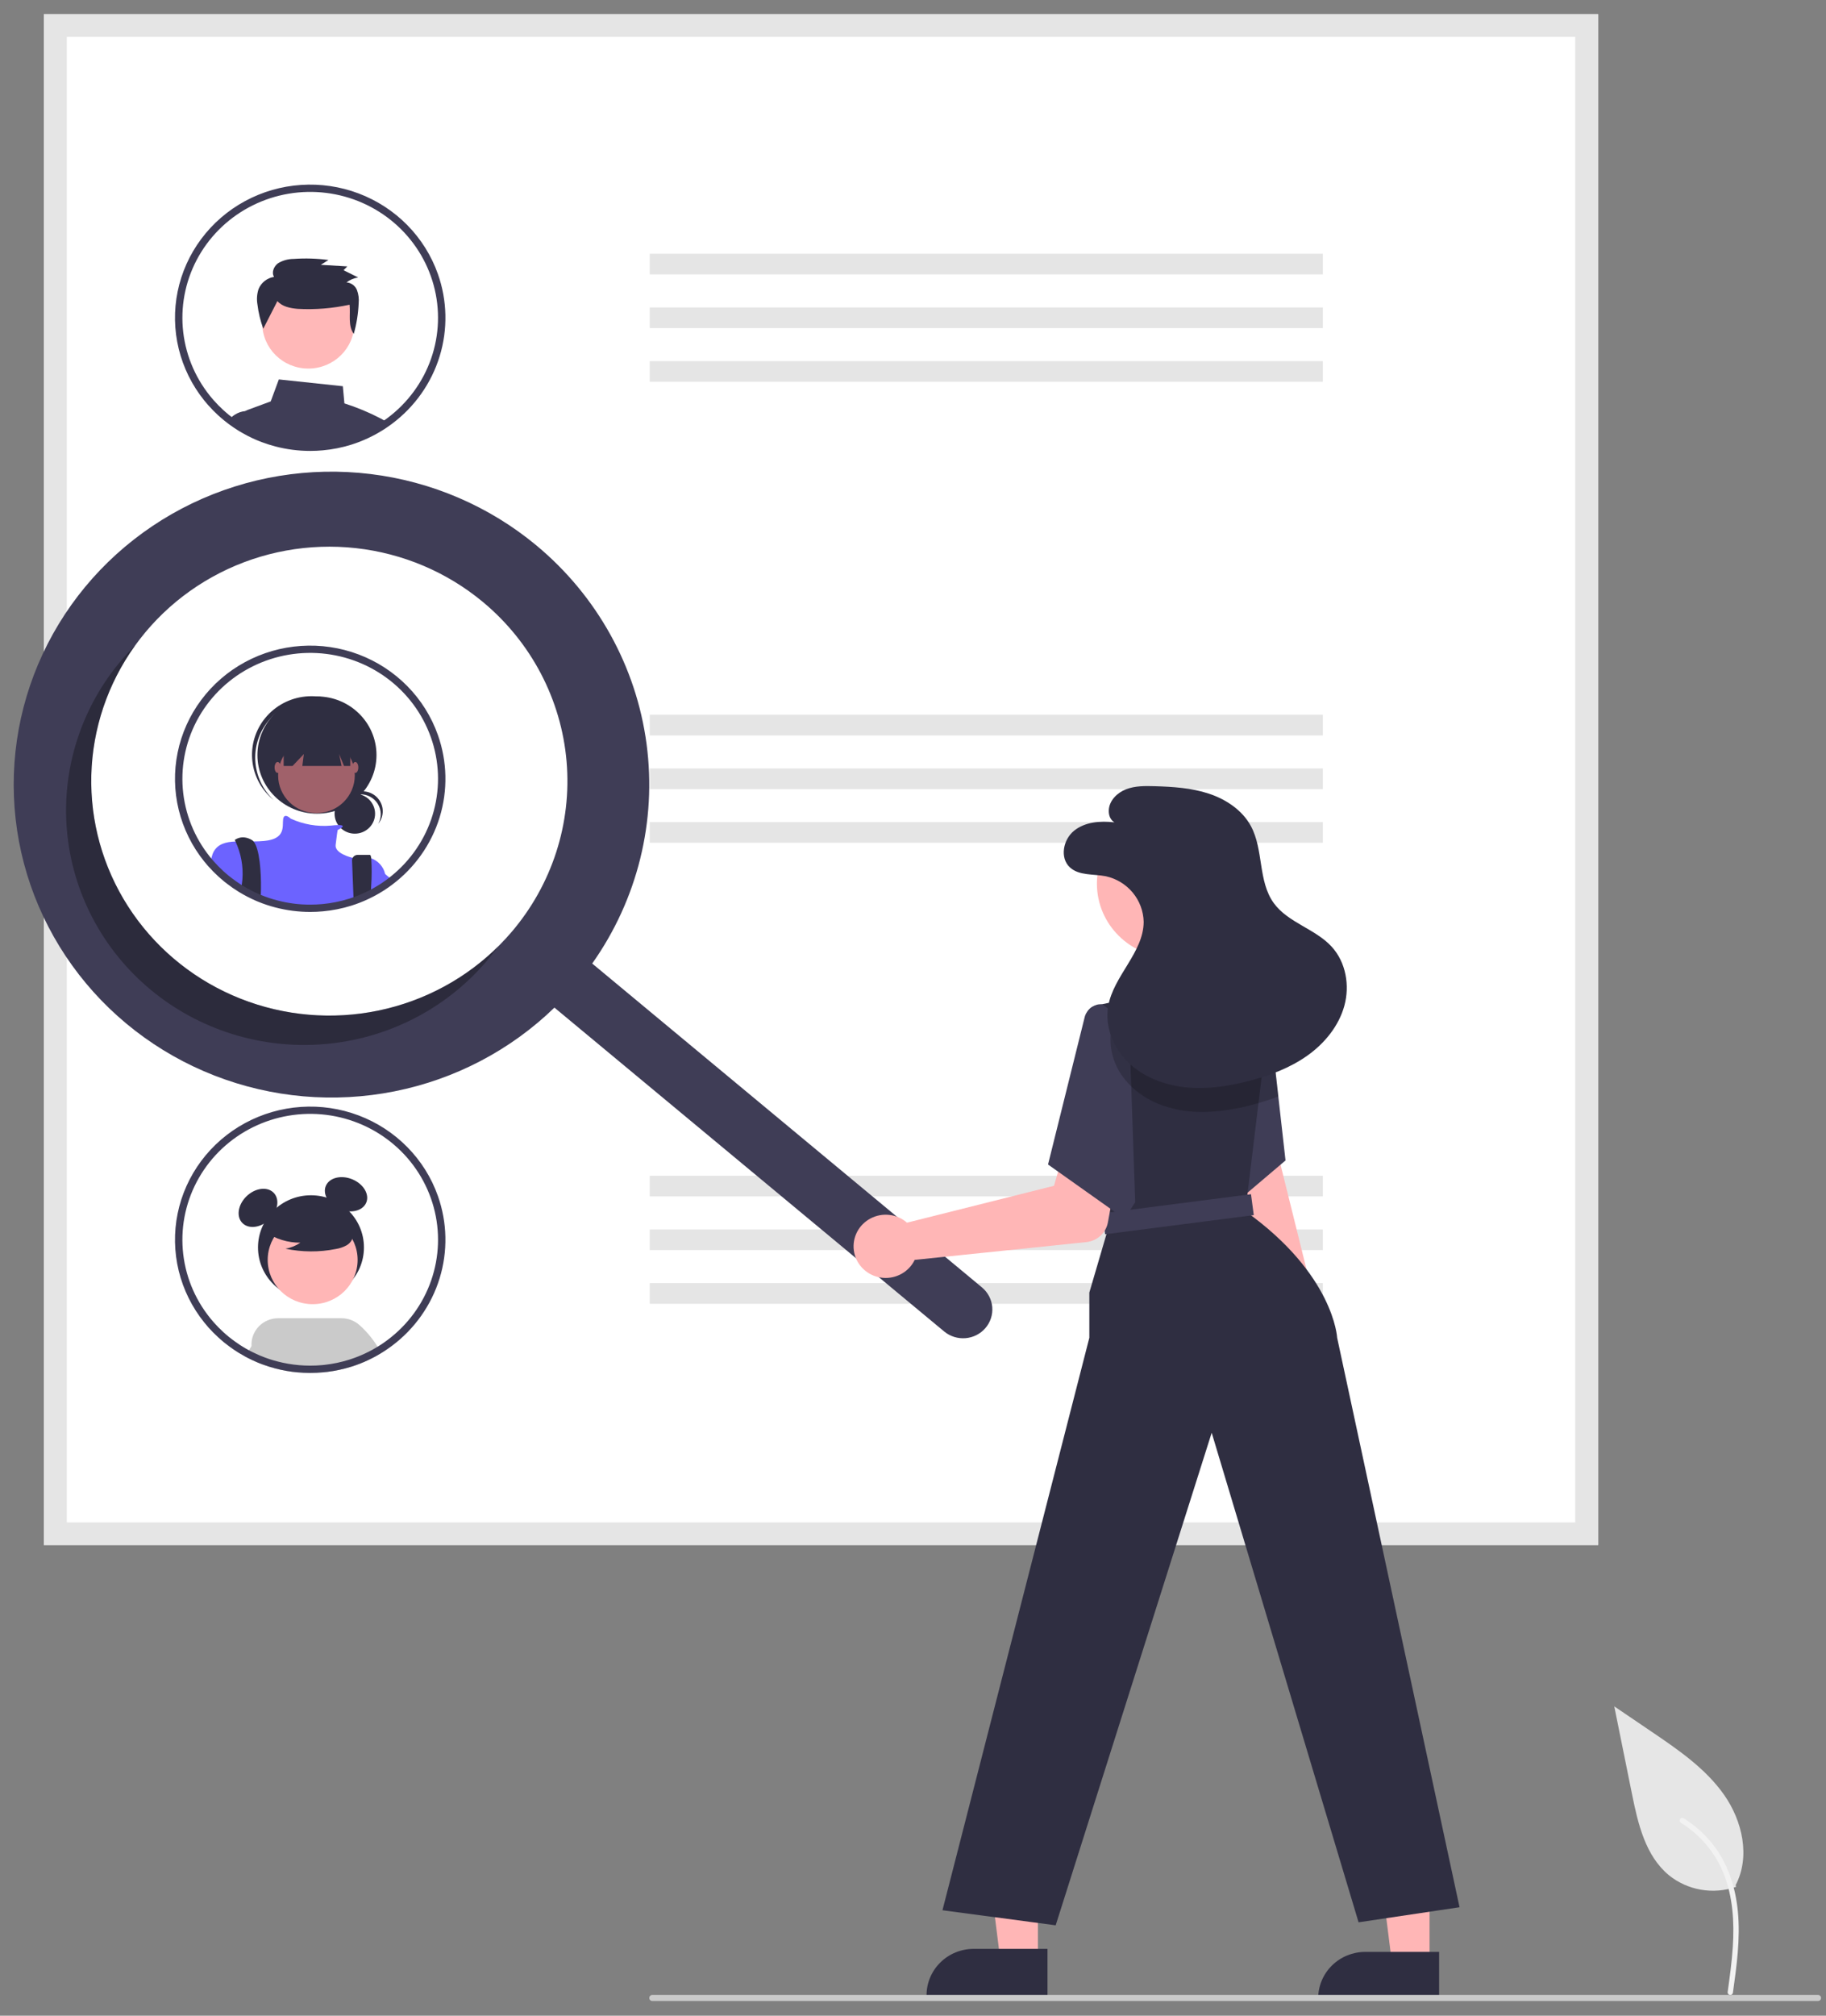 <svg width="116" height="128" viewBox="0 0 116 128" fill="none" xmlns="http://www.w3.org/2000/svg">
<rect x="0" y="0" width="116" height="128" fill="#808080" stroke="none"/>
<path d="M110.285 119.817C109.57 120.065 108.801 120.127 108.054 119.997C107.307 119.868 106.606 119.551 106.02 119.078C104.525 117.843 104.056 115.809 103.676 113.926L102.549 108.356L104.909 109.956C106.606 111.106 108.342 112.294 109.517 113.96C110.692 115.627 111.205 117.902 110.261 119.705" fill="#E6E6E6"/>
<path d="M110.084 126.561C110.322 124.848 110.568 123.113 110.401 121.382C110.252 119.844 109.775 118.342 108.805 117.111C108.29 116.459 107.663 115.9 106.953 115.459C106.768 115.344 106.598 115.633 106.782 115.748C108.011 116.512 108.961 117.641 109.496 118.971C110.087 120.45 110.182 122.063 110.079 123.635C110.018 124.585 109.887 125.529 109.756 126.472C109.745 126.515 109.751 126.56 109.773 126.598C109.795 126.636 109.831 126.665 109.874 126.677C109.917 126.689 109.964 126.683 110.003 126.661C110.042 126.64 110.071 126.603 110.083 126.561L110.084 126.561Z" fill="#F2F2F2"/>
<path d="M101.529 98.11H2.785V0.906H101.529V98.11Z" fill="white"/>
<path d="M101.529 98.11H2.785V0.906H101.529V98.11ZM4.244 96.674H100.07V2.342H4.244V96.674Z" fill="#E5E5E5"/>
<path d="M84.036 16.113H41.276V17.425H84.036V16.113Z" fill="#E5E5E5"/>
<path d="M84.036 19.523H41.276V20.834H84.036V19.523Z" fill="#E5E5E5"/>
<path d="M84.036 22.932H41.276V24.243H84.036V22.932Z" fill="#E5E5E5"/>
<path d="M84.036 45.388H41.276V46.699H84.036V45.388Z" fill="#E5E5E5"/>
<path d="M84.036 48.797H41.276V50.108H84.036V48.797Z" fill="#E5E5E5"/>
<path d="M84.036 52.206H41.276V53.517H84.036V52.206Z" fill="#E5E5E5"/>
<path d="M84.036 74.662H41.276V75.973H84.036V74.662Z" fill="#E5E5E5"/>
<path d="M84.036 78.071H41.276V79.382H84.036V78.071Z" fill="#E5E5E5"/>
<path d="M84.036 81.48H41.276V82.791H84.036V81.48Z" fill="#E5E5E5"/>
<path d="M24.158 26.561C23.427 26.181 22.665 25.866 21.879 25.616L21.779 24.525L17.714 24.094L17.198 25.489L15.739 26.028C15.687 26.047 15.637 26.073 15.591 26.104H15.59C15.508 26.158 15.439 26.228 15.386 26.309C15.333 26.391 15.297 26.482 15.281 26.577C15.266 26.672 15.269 26.769 15.292 26.863L15.369 27.174C15.48 27.239 15.594 27.301 15.708 27.36L15.781 27.397C15.947 27.482 16.117 27.562 16.291 27.637C16.327 27.652 16.365 27.667 16.401 27.682C16.404 27.684 16.405 27.684 16.408 27.685C16.49 27.719 16.572 27.75 16.655 27.781C16.929 27.884 17.208 27.972 17.491 28.045C18.214 28.235 18.958 28.331 19.706 28.33C19.979 28.33 20.249 28.318 20.516 28.292C21.125 28.237 21.727 28.117 22.311 27.936C22.312 27.936 22.314 27.934 22.315 27.934C22.684 27.819 23.044 27.678 23.393 27.514C23.395 27.512 23.398 27.512 23.399 27.511C23.478 27.474 23.553 27.435 23.631 27.397L23.668 27.379C23.729 27.347 23.791 27.315 23.852 27.282C24.007 27.198 24.158 27.11 24.307 27.016C24.349 26.991 24.389 26.966 24.431 26.938C24.489 26.901 24.548 26.861 24.605 26.82C24.462 26.729 24.312 26.642 24.158 26.561Z" fill="#3F3D56"/>
<path d="M16.53 27.233L16.276 26.102H15.611C15.604 26.102 15.598 26.103 15.591 26.104H15.59C15.351 26.123 15.121 26.202 14.921 26.331C14.785 26.417 14.664 26.523 14.563 26.647C14.76 26.794 14.965 26.931 15.177 27.061L15.186 27.066C15.246 27.102 15.307 27.139 15.369 27.174C15.48 27.239 15.594 27.301 15.708 27.36L15.781 27.397C15.947 27.482 16.117 27.562 16.291 27.637C16.327 27.652 16.365 27.667 16.401 27.682C16.404 27.684 16.405 27.684 16.408 27.685C16.49 27.719 16.572 27.75 16.655 27.781L16.53 27.233Z" fill="#3F3D56"/>
<path d="M19.587 23.404C21.204 23.404 22.514 22.114 22.514 20.523C22.514 18.931 21.204 17.641 19.587 17.641C17.97 17.641 16.66 18.931 16.66 20.523C16.66 22.114 17.97 23.404 19.587 23.404Z" fill="#FFB8B8"/>
<path d="M17.622 19.119C17.925 19.472 18.438 19.572 18.911 19.613C20.017 19.673 21.126 19.584 22.207 19.348C22.274 19.987 22.091 20.676 22.474 21.202C22.653 20.565 22.758 19.91 22.785 19.25C22.813 18.967 22.776 18.681 22.675 18.414C22.621 18.281 22.53 18.165 22.412 18.079C22.295 17.994 22.155 17.943 22.01 17.931C22.228 17.769 22.483 17.661 22.753 17.619L21.824 17.159L22.063 16.918L20.38 16.816L20.867 16.511C20.134 16.412 19.392 16.389 18.653 16.442C18.308 16.443 17.97 16.535 17.674 16.71C17.396 16.906 17.236 17.295 17.408 17.582C17.192 17.617 16.989 17.705 16.817 17.839C16.646 17.973 16.512 18.148 16.428 18.347C16.323 18.663 16.297 19 16.354 19.329C16.418 19.856 16.542 20.374 16.725 20.873L17.622 19.119Z" fill="#2F2E41"/>
<path d="M27.818 17.399C27.407 16.238 26.744 15.178 25.875 14.295C25.006 13.412 23.951 12.726 22.785 12.285C21.619 11.844 20.369 11.659 19.122 11.743C17.876 11.826 16.663 12.176 15.568 12.769C14.473 13.361 13.523 14.182 12.784 15.173C12.044 16.164 11.533 17.302 11.286 18.507C11.039 19.713 11.062 20.957 11.354 22.153C11.646 23.349 12.199 24.468 12.975 25.431C13.052 25.527 13.132 25.622 13.214 25.715C13.22 25.721 13.225 25.727 13.231 25.733C13.432 25.961 13.645 26.178 13.87 26.383C13.929 26.436 13.991 26.491 14.053 26.542C14.17 26.645 14.29 26.744 14.415 26.838C14.464 26.876 14.512 26.914 14.563 26.951C14.76 27.098 14.965 27.234 15.177 27.365L15.186 27.369C15.246 27.406 15.308 27.442 15.369 27.477C15.48 27.543 15.594 27.605 15.708 27.664L15.781 27.7C15.947 27.785 16.117 27.866 16.291 27.94C16.327 27.955 16.365 27.971 16.401 27.986C16.404 27.987 16.405 27.987 16.408 27.989C16.49 28.022 16.572 28.054 16.655 28.084C16.929 28.187 17.208 28.275 17.491 28.349C18.214 28.538 18.958 28.634 19.706 28.634C19.979 28.634 20.249 28.622 20.516 28.596C21.125 28.541 21.727 28.421 22.311 28.239C22.312 28.239 22.314 28.238 22.315 28.238C22.684 28.122 23.044 27.982 23.393 27.817C23.395 27.816 23.398 27.816 23.399 27.814C23.478 27.778 23.553 27.738 23.631 27.7L23.668 27.682C23.729 27.65 23.791 27.618 23.853 27.585C24.007 27.502 24.158 27.413 24.307 27.319C24.349 27.295 24.389 27.269 24.431 27.242C24.489 27.204 24.548 27.165 24.605 27.124C24.68 27.072 24.756 27.019 24.83 26.964C24.853 26.948 24.878 26.931 24.901 26.913C26.346 25.833 27.406 24.331 27.93 22.622C28.454 20.913 28.415 19.085 27.818 17.399ZM24.617 26.544C24.566 26.583 24.514 26.621 24.462 26.656C24.411 26.694 24.36 26.73 24.307 26.764C24.263 26.796 24.218 26.826 24.172 26.855L24.158 26.864C24.124 26.887 24.09 26.908 24.056 26.929C23.928 27.008 23.799 27.084 23.668 27.157L23.626 27.18C23.567 27.212 23.509 27.242 23.45 27.272C23.442 27.277 23.433 27.28 23.425 27.285L23.416 27.289C23.342 27.327 23.267 27.363 23.191 27.398C22.9 27.537 22.599 27.656 22.292 27.756C22.252 27.77 22.212 27.784 22.172 27.796C21.62 27.969 21.05 28.083 20.473 28.136C20.22 28.159 19.964 28.171 19.706 28.171C18.999 28.172 18.294 28.081 17.611 27.901C17.26 27.811 16.917 27.696 16.583 27.558C16.566 27.55 16.547 27.544 16.53 27.536C16.512 27.529 16.495 27.523 16.478 27.515C16.459 27.508 16.442 27.5 16.424 27.491C16.279 27.429 16.136 27.36 15.995 27.289L15.927 27.254C15.756 27.166 15.588 27.072 15.425 26.972C15.377 26.943 15.328 26.913 15.281 26.881C15.269 26.873 15.258 26.866 15.246 26.858C15.136 26.787 15.027 26.712 14.921 26.635C14.848 26.582 14.776 26.529 14.705 26.474C14.586 26.386 14.472 26.292 14.361 26.195C14.302 26.146 14.245 26.093 14.19 26.043C13.971 25.844 13.764 25.633 13.57 25.412C13.505 25.339 13.442 25.266 13.382 25.19C13.368 25.175 13.355 25.159 13.343 25.143C12.341 23.898 11.739 22.389 11.612 20.805C11.486 19.223 11.841 17.639 12.633 16.255C13.425 14.872 14.617 13.752 16.058 13.039C17.499 12.325 19.123 12.05 20.724 12.249C22.324 12.448 23.828 13.111 25.043 14.155C26.259 15.199 27.131 16.575 27.549 18.109C27.967 19.642 27.911 21.264 27.389 22.766C26.867 24.268 25.902 25.583 24.617 26.544Z" fill="#3F3D56"/>
<path d="M27.818 46.673C27.408 45.512 26.744 44.452 25.875 43.569C25.006 42.686 23.951 42 22.785 41.559C21.619 41.118 20.369 40.933 19.122 41.017C17.876 41.1 16.663 41.451 15.568 42.043C14.473 42.635 13.523 43.456 12.784 44.447C12.044 45.438 11.533 46.576 11.286 47.782C11.039 48.987 11.062 50.231 11.354 51.427C11.646 52.623 12.199 53.742 12.975 54.705C13.052 54.801 13.132 54.897 13.214 54.989C13.22 54.995 13.225 55.001 13.231 55.007C13.432 55.235 13.645 55.452 13.871 55.657C13.929 55.71 13.991 55.765 14.053 55.816C14.17 55.92 14.29 56.018 14.415 56.112C14.659 56.302 14.913 56.477 15.177 56.639L15.186 56.644C15.357 56.748 15.531 56.846 15.709 56.938L15.781 56.974C15.947 57.059 16.117 57.14 16.291 57.214C16.327 57.23 16.365 57.245 16.401 57.26C16.404 57.261 16.405 57.261 16.409 57.263C16.761 57.407 17.122 57.527 17.491 57.623C18.214 57.812 18.959 57.908 19.706 57.908C19.979 57.908 20.249 57.896 20.516 57.87C21.125 57.815 21.727 57.695 22.311 57.513C22.312 57.513 22.314 57.512 22.315 57.512C22.684 57.396 23.044 57.256 23.393 57.091C23.395 57.09 23.398 57.09 23.399 57.088C23.478 57.052 23.553 57.013 23.631 56.974L23.668 56.956C23.729 56.924 23.791 56.892 23.853 56.859C24.007 56.776 24.158 56.688 24.308 56.593C24.349 56.569 24.389 56.543 24.431 56.516C24.566 56.428 24.701 56.334 24.83 56.238C24.853 56.222 24.878 56.205 24.901 56.187C26.346 55.107 27.406 53.605 27.93 51.897C28.454 50.188 28.415 48.359 27.818 46.673Z" fill="white"/>
<path d="M22.541 52.938C23.252 52.938 23.828 52.37 23.828 51.671C23.828 50.971 23.252 50.403 22.541 50.403C21.83 50.403 21.254 50.971 21.254 51.671C21.254 52.37 21.83 52.938 22.541 52.938Z" fill="#2F2E41"/>
<path d="M22.9 50.438C23.122 50.438 23.341 50.495 23.535 50.603C23.729 50.712 23.891 50.868 24.005 51.056C24.119 51.244 24.182 51.459 24.187 51.678C24.192 51.897 24.139 52.114 24.033 52.307C24.145 52.17 24.226 52.011 24.271 51.841C24.317 51.671 24.327 51.493 24.299 51.319C24.271 51.145 24.207 50.979 24.11 50.831C24.013 50.683 23.887 50.556 23.737 50.459C23.588 50.362 23.42 50.297 23.244 50.267C23.068 50.238 22.887 50.245 22.714 50.287C22.541 50.33 22.378 50.408 22.237 50.516C22.096 50.624 21.98 50.76 21.895 50.915C22.015 50.766 22.168 50.646 22.342 50.563C22.516 50.481 22.706 50.438 22.9 50.438Z" fill="#2F2E41"/>
<path d="M20.135 51.668C22.224 51.668 23.917 50.001 23.917 47.945C23.917 45.889 22.224 44.223 20.135 44.223C18.047 44.223 16.354 45.889 16.354 47.945C16.354 50.001 18.047 51.668 20.135 51.668Z" fill="#2F2E41"/>
<path d="M17.168 45.636C17.819 44.914 18.73 44.47 19.708 44.397C20.686 44.325 21.654 44.629 22.408 45.245C22.377 45.216 22.347 45.187 22.315 45.159C21.568 44.5 20.585 44.161 19.584 44.215C18.582 44.269 17.644 44.712 16.975 45.448C16.305 46.183 15.96 47.15 16.015 48.136C16.07 49.122 16.521 50.046 17.268 50.704C17.275 50.711 17.282 50.717 17.29 50.723C17.322 50.751 17.355 50.778 17.388 50.805C16.677 50.139 16.257 49.228 16.216 48.264C16.175 47.3 16.516 46.357 17.168 45.636Z" fill="#2F2E41"/>
<path d="M20.103 51.636C21.448 51.636 22.539 50.563 22.539 49.239C22.539 47.915 21.448 46.841 20.103 46.841C18.758 46.841 17.668 47.915 17.668 49.239C17.668 50.563 18.758 51.636 20.103 51.636Z" fill="#A0616A"/>
<path d="M24.462 55.486V56.29C24.312 56.384 24.161 56.472 24.007 56.556C23.945 56.589 23.884 56.621 23.822 56.653L23.785 56.671C23.708 56.709 23.632 56.748 23.553 56.785C23.552 56.786 23.549 56.786 23.547 56.788C23.198 56.952 22.838 57.093 22.47 57.208C22.468 57.208 22.466 57.21 22.465 57.21C21.881 57.392 21.28 57.511 20.67 57.566C20.403 57.592 20.134 57.604 19.861 57.604C19.113 57.605 18.368 57.509 17.645 57.319C17.276 57.224 16.915 57.103 16.563 56.959C16.56 56.958 16.558 56.958 16.555 56.956C16.52 56.941 16.481 56.926 16.445 56.911C16.271 56.836 16.102 56.756 15.935 56.671L15.863 56.635C15.685 56.542 15.511 56.445 15.34 56.34L15.331 56.336C15.067 56.174 14.813 55.998 14.569 55.809C14.444 55.715 14.324 55.616 14.207 55.513C14.145 55.461 14.083 55.407 14.025 55.353C13.8 55.149 13.586 54.932 13.385 54.704C13.412 54.546 13.451 54.39 13.502 54.238L13.504 54.236C13.513 54.211 13.524 54.185 13.536 54.16C13.544 54.139 13.554 54.117 13.565 54.097C13.841 53.588 14.341 53.462 14.961 53.435C15.311 53.42 15.698 53.437 16.106 53.432C16.322 53.431 16.546 53.423 16.769 53.403C18.18 53.277 17.924 52.458 17.987 52.016C18.051 51.588 18.442 51.958 18.468 51.983L18.47 51.984C19.268 52.352 20.152 52.504 21.029 52.426C21.18 52.407 21.332 52.397 21.483 52.392C21.881 52.388 21.794 52.5 21.657 52.593C21.59 52.636 21.521 52.674 21.449 52.708C21.449 52.708 21.386 53.087 21.321 53.655C21.259 54.199 22.317 54.453 22.405 54.473C22.407 54.474 22.409 54.475 22.411 54.475C22.797 54.376 23.204 54.387 23.584 54.505H23.586C23.803 54.584 23.997 54.715 24.15 54.886C24.303 55.057 24.41 55.263 24.462 55.486Z" fill="#6C63FF"/>
<path d="M16.578 56.462C16.578 56.574 16.575 56.682 16.57 56.783C16.569 56.844 16.566 56.903 16.563 56.959C16.56 56.958 16.558 56.958 16.555 56.956C16.519 56.941 16.481 56.926 16.445 56.911C16.271 56.837 16.102 56.756 15.935 56.671L15.863 56.635C15.685 56.542 15.511 56.445 15.34 56.34C15.345 56.287 15.352 56.234 15.36 56.181C15.377 56.064 15.391 55.946 15.4 55.829C15.461 55.008 15.309 54.185 14.961 53.437V53.435C14.93 53.374 14.911 53.341 14.911 53.341C14.911 53.341 15.36 52.962 16 53.341C16.041 53.365 16.077 53.395 16.106 53.432C16.492 53.88 16.596 55.385 16.578 56.462Z" fill="#2F2E41"/>
<path d="M23.58 56.255C23.573 56.425 23.564 56.603 23.553 56.783V56.785C23.552 56.786 23.549 56.786 23.547 56.788C23.198 56.952 22.838 57.093 22.469 57.208C22.468 57.208 22.466 57.21 22.465 57.21L22.448 56.783L22.446 56.727L22.365 54.651C22.362 54.604 22.37 54.557 22.387 54.513C22.404 54.469 22.429 54.428 22.462 54.394C22.495 54.36 22.535 54.333 22.579 54.315C22.623 54.296 22.67 54.286 22.718 54.286H23.499C23.538 54.286 23.566 54.364 23.584 54.503V54.505C23.622 55.088 23.621 55.672 23.58 56.255Z" fill="#2F2E41"/>
<path d="M18.02 46.242V48.64H18.584L19.302 47.883L19.206 48.64H21.699L21.545 47.883L21.853 48.64H22.251V46.242H18.02Z" fill="#2F2E41"/>
<path d="M17.636 49.081C17.742 49.081 17.828 48.926 17.828 48.734C17.828 48.542 17.742 48.387 17.636 48.387C17.529 48.387 17.444 48.542 17.444 48.734C17.444 48.926 17.529 49.081 17.636 49.081Z" fill="#A0616A"/>
<path d="M22.571 49.081C22.677 49.081 22.763 48.926 22.763 48.734C22.763 48.542 22.677 48.387 22.571 48.387C22.465 48.387 22.379 48.542 22.379 48.734C22.379 48.926 22.465 49.081 22.571 49.081Z" fill="#A0616A"/>
<path d="M24.984 55.935C24.855 56.03 24.721 56.124 24.585 56.212C24.543 56.24 24.503 56.266 24.462 56.29C24.312 56.384 24.161 56.472 24.007 56.556C23.945 56.589 23.883 56.621 23.822 56.653V54.98C23.822 54.98 24.068 55.174 24.462 55.498C24.511 55.538 24.562 55.581 24.616 55.627C24.73 55.721 24.853 55.824 24.984 55.935Z" fill="#6C63FF"/>
<path d="M27.818 46.673C27.408 45.512 26.744 44.452 25.875 43.569C25.006 42.686 23.951 42 22.785 41.559C21.619 41.118 20.369 40.933 19.122 41.017C17.876 41.1 16.663 41.451 15.568 42.043C14.473 42.635 13.523 43.456 12.784 44.447C12.044 45.438 11.533 46.576 11.286 47.782C11.039 48.987 11.062 50.231 11.354 51.427C11.646 52.623 12.199 53.742 12.975 54.705C13.052 54.801 13.132 54.897 13.214 54.989C13.22 54.995 13.225 55.001 13.231 55.007C13.432 55.235 13.645 55.452 13.871 55.657C13.929 55.71 13.991 55.765 14.053 55.816C14.17 55.92 14.29 56.018 14.415 56.112C14.659 56.302 14.913 56.477 15.177 56.639L15.186 56.644C15.357 56.748 15.531 56.846 15.709 56.938L15.781 56.974C15.947 57.059 16.117 57.14 16.291 57.214C16.327 57.23 16.365 57.245 16.401 57.26C16.404 57.261 16.405 57.261 16.409 57.263C16.761 57.407 17.122 57.527 17.491 57.623C18.214 57.812 18.959 57.908 19.706 57.908C19.979 57.908 20.249 57.896 20.516 57.87C21.125 57.815 21.727 57.695 22.311 57.513C22.312 57.513 22.314 57.512 22.315 57.512C22.684 57.396 23.044 57.256 23.393 57.091C23.395 57.09 23.398 57.09 23.399 57.088C23.478 57.052 23.553 57.013 23.631 56.974L23.668 56.956C23.729 56.924 23.791 56.892 23.853 56.859C24.007 56.776 24.158 56.688 24.308 56.593C24.349 56.569 24.389 56.543 24.431 56.516C24.566 56.428 24.701 56.334 24.83 56.238C24.853 56.222 24.878 56.205 24.901 56.187C26.346 55.107 27.406 53.605 27.93 51.897C28.454 50.188 28.415 48.359 27.818 46.673ZM24.617 55.818C24.566 55.857 24.514 55.895 24.462 55.93C24.411 55.968 24.36 56.005 24.308 56.038C24.263 56.07 24.218 56.1 24.172 56.129C24.133 56.155 24.095 56.179 24.056 56.203C23.928 56.282 23.799 56.358 23.668 56.431L23.626 56.454C23.567 56.486 23.509 56.516 23.45 56.547C23.442 56.551 23.433 56.554 23.425 56.559L23.416 56.563C23.342 56.601 23.267 56.638 23.191 56.672C22.9 56.811 22.599 56.93 22.292 57.031C22.252 57.044 22.212 57.058 22.172 57.07C21.62 57.243 21.05 57.357 20.473 57.41C20.22 57.433 19.964 57.445 19.706 57.445C18.999 57.447 18.294 57.356 17.611 57.175C17.26 57.085 16.917 56.97 16.583 56.832C16.547 56.818 16.512 56.803 16.478 56.789C16.459 56.782 16.442 56.774 16.424 56.765C16.279 56.703 16.136 56.635 15.995 56.563L15.927 56.528C15.756 56.44 15.588 56.346 15.425 56.246C15.365 56.209 15.305 56.172 15.246 56.132C15.061 56.012 14.88 55.883 14.705 55.748C14.586 55.66 14.472 55.566 14.361 55.469C14.302 55.42 14.245 55.367 14.19 55.317C13.971 55.118 13.764 54.907 13.57 54.686C13.505 54.613 13.442 54.54 13.382 54.464C13.368 54.449 13.355 54.433 13.343 54.417C12.341 53.173 11.739 51.663 11.612 50.08C11.486 48.497 11.841 46.913 12.633 45.529C13.425 44.146 14.617 43.026 16.058 42.313C17.499 41.599 19.123 41.324 20.724 41.523C22.324 41.722 23.828 42.386 25.043 43.429C26.259 44.473 27.131 45.849 27.549 47.383C27.967 48.916 27.911 50.538 27.389 52.04C26.867 53.542 25.902 54.858 24.617 55.818Z" fill="#3F3D56"/>
<path d="M19.755 82.527C21.614 82.527 23.12 81.044 23.12 79.214C23.12 77.384 21.614 75.901 19.755 75.901C17.896 75.901 16.39 77.384 16.39 79.214C16.39 81.044 17.896 82.527 19.755 82.527Z" fill="#2F2E41"/>
<path d="M17.128 77.428C17.672 76.892 17.782 76.133 17.374 75.731C16.966 75.33 16.195 75.439 15.651 75.974C15.107 76.509 14.997 77.269 15.405 77.67C15.813 78.072 16.584 77.963 17.128 77.428Z" fill="#2F2E41"/>
<path d="M23.263 76.376C23.489 75.854 23.099 75.189 22.392 74.892C21.685 74.594 20.928 74.777 20.701 75.299C20.475 75.821 20.864 76.485 21.572 76.783C22.279 77.08 23.036 76.898 23.263 76.376Z" fill="#2F2E41"/>
<path d="M23.78 85.64L23.384 85.026C23.216 84.656 22.905 84.367 22.521 84.222C22.137 84.076 21.709 84.087 21.333 84.251C20.956 84.416 20.661 84.72 20.512 85.098C20.364 85.476 20.373 85.897 20.538 86.268L20.651 86.666L20.779 87.117C21.299 87.053 21.811 86.942 22.311 86.788C22.312 86.788 22.314 86.787 22.315 86.786C22.684 86.671 23.045 86.531 23.394 86.365C23.396 86.363 23.398 86.363 23.399 86.361C23.477 86.325 23.553 86.287 23.631 86.249C23.643 86.243 23.656 86.237 23.668 86.229C23.73 86.199 23.792 86.166 23.852 86.134C23.915 86.101 23.975 86.067 24.033 86.03L23.78 85.64Z" fill="#CACACA"/>
<path d="M19.862 82.816C21.439 82.816 22.718 81.558 22.718 80.005C22.718 78.452 21.439 77.193 19.862 77.193C18.284 77.193 17.006 78.452 17.006 80.005C17.006 81.558 18.284 82.816 19.862 82.816Z" fill="#FFB6B6"/>
<path d="M23.986 85.519C23.671 85.004 23.28 84.537 22.826 84.134C22.515 83.861 22.112 83.709 21.695 83.71H17.672C17.44 83.709 17.21 83.756 16.997 83.847C16.785 83.937 16.593 84.07 16.434 84.236C16.276 84.403 16.154 84.6 16.075 84.814C15.997 85.029 15.964 85.257 15.979 85.485C15.987 85.614 16.011 85.741 16.049 85.864C16.077 85.953 16.113 86.04 16.155 86.124L16.354 86.514C16.369 86.52 16.385 86.528 16.4 86.534C16.404 86.535 16.406 86.535 16.408 86.537C16.49 86.57 16.571 86.603 16.655 86.633C16.928 86.736 17.207 86.824 17.491 86.897C17.947 87.018 18.412 87.1 18.882 87.144C19.157 87.169 19.43 87.182 19.706 87.182C19.981 87.182 20.249 87.169 20.517 87.144C20.605 87.136 20.692 87.127 20.779 87.117C21.299 87.053 21.811 86.942 22.311 86.788C22.312 86.788 22.314 86.787 22.315 86.786C22.684 86.671 23.045 86.531 23.394 86.365C23.396 86.363 23.398 86.363 23.399 86.361C23.477 86.325 23.553 86.287 23.631 86.249C23.643 86.243 23.656 86.237 23.668 86.229C23.73 86.199 23.792 86.166 23.852 86.134C23.915 86.101 23.975 86.067 24.033 86.03C24.095 85.998 24.154 85.962 24.214 85.925C24.14 85.782 24.064 85.648 23.986 85.519Z" fill="#CACACA"/>
<path d="M18.4 84.222C18.028 84.051 17.602 84.032 17.215 84.168C16.828 84.305 16.512 84.588 16.336 84.953L15.979 85.485L15.808 85.74L15.547 86.126C15.601 86.155 15.654 86.183 15.709 86.212L15.78 86.249C15.947 86.333 16.117 86.413 16.292 86.488C16.311 86.497 16.332 86.505 16.354 86.514C16.369 86.52 16.385 86.528 16.4 86.534C16.404 86.536 16.406 86.536 16.408 86.537C16.49 86.57 16.571 86.603 16.655 86.633C16.928 86.736 17.207 86.824 17.491 86.897C17.947 87.018 18.412 87.1 18.882 87.144L19.018 86.691L19.151 86.258C19.325 85.89 19.344 85.469 19.203 85.088C19.062 84.706 18.774 84.395 18.4 84.222Z" fill="#CACACA"/>
<path d="M16.861 78.236C17.513 78.679 18.288 78.915 19.081 78.912C18.798 79.105 18.476 79.235 18.137 79.294C19.191 79.516 20.28 79.522 21.337 79.311C21.571 79.275 21.798 79.198 22.006 79.085C22.11 79.028 22.201 78.95 22.272 78.856C22.343 78.763 22.394 78.655 22.42 78.541C22.49 78.146 22.177 77.787 21.853 77.546C21.356 77.181 20.782 76.93 20.174 76.811C19.567 76.691 18.939 76.706 18.338 76.854C17.937 76.934 17.573 77.136 17.297 77.433C17.164 77.584 17.083 77.774 17.067 77.973C17.052 78.173 17.101 78.372 17.209 78.542L16.861 78.236Z" fill="#2F2E41"/>
<path d="M27.819 75.947C27.409 74.785 26.746 73.726 25.876 72.843C25.007 71.959 23.953 71.273 22.786 70.832C21.62 70.391 20.37 70.206 19.123 70.29C17.877 70.373 16.664 70.724 15.569 71.316C14.474 71.909 13.524 72.729 12.784 73.72C12.044 74.711 11.533 75.85 11.286 77.055C11.039 78.261 11.063 79.505 11.354 80.701C11.646 81.897 12.2 83.016 12.976 83.979C13.051 84.075 13.133 84.171 13.215 84.262C13.219 84.269 13.225 84.276 13.23 84.282C13.432 84.509 13.646 84.726 13.872 84.93C13.93 84.984 13.99 85.039 14.053 85.091C14.169 85.194 14.29 85.292 14.416 85.386C14.464 85.424 14.513 85.462 14.564 85.499C14.76 85.646 14.966 85.782 15.176 85.914C15.18 85.914 15.183 85.915 15.186 85.918C15.246 85.954 15.308 85.99 15.37 86.025C15.428 86.059 15.489 86.094 15.547 86.126C15.601 86.155 15.654 86.183 15.709 86.212L15.78 86.249C15.948 86.333 16.117 86.413 16.292 86.488C16.311 86.497 16.332 86.505 16.354 86.514C16.369 86.52 16.385 86.528 16.4 86.534C16.404 86.535 16.406 86.535 16.408 86.537C16.49 86.57 16.572 86.602 16.655 86.633C16.928 86.736 17.207 86.824 17.491 86.897C17.947 87.018 18.412 87.1 18.882 87.144C19.157 87.169 19.431 87.182 19.707 87.182C19.981 87.182 20.249 87.169 20.517 87.144C20.605 87.136 20.692 87.127 20.779 87.117C21.299 87.053 21.811 86.942 22.311 86.788C22.312 86.788 22.314 86.787 22.315 86.786C22.684 86.671 23.045 86.53 23.394 86.365C23.396 86.363 23.398 86.363 23.399 86.361C23.477 86.325 23.553 86.287 23.631 86.249C23.643 86.243 23.656 86.237 23.668 86.229C23.73 86.199 23.792 86.166 23.852 86.134C23.915 86.101 23.975 86.067 24.033 86.03C24.095 85.998 24.154 85.962 24.214 85.925C24.245 85.906 24.276 85.887 24.307 85.868C24.35 85.843 24.389 85.818 24.432 85.789C24.49 85.753 24.548 85.713 24.605 85.673C24.68 85.621 24.756 85.567 24.83 85.512C24.855 85.496 24.879 85.479 24.902 85.46C26.345 84.38 27.405 82.878 27.929 81.17C28.453 79.461 28.415 77.633 27.819 75.947ZM24.618 85.091C24.568 85.131 24.515 85.169 24.463 85.204C24.41 85.242 24.36 85.278 24.307 85.313C24.262 85.344 24.218 85.374 24.171 85.403C24.167 85.406 24.162 85.41 24.157 85.412C24.125 85.435 24.09 85.456 24.056 85.477C24.033 85.491 24.01 85.506 23.986 85.519C23.919 85.562 23.85 85.602 23.78 85.64C23.744 85.663 23.705 85.684 23.668 85.705C23.654 85.713 23.64 85.72 23.627 85.728C23.567 85.761 23.508 85.789 23.45 85.82C23.442 85.826 23.433 85.828 23.427 85.833C23.423 85.833 23.42 85.835 23.417 85.837C23.343 85.875 23.267 85.912 23.192 85.946C22.9 86.084 22.599 86.204 22.292 86.304C22.253 86.317 22.212 86.333 22.173 86.344C21.677 86.499 21.168 86.607 20.651 86.666C20.593 86.673 20.533 86.679 20.472 86.685C20.22 86.708 19.965 86.719 19.707 86.719C19.477 86.719 19.246 86.71 19.018 86.691C18.543 86.651 18.072 86.571 17.611 86.449C17.261 86.359 16.917 86.244 16.583 86.105C16.566 86.097 16.548 86.092 16.531 86.084C16.511 86.076 16.496 86.07 16.478 86.063C16.459 86.055 16.443 86.048 16.424 86.038C16.297 85.984 16.171 85.925 16.049 85.864C16.031 85.854 16.014 85.847 15.996 85.837L15.928 85.803C15.887 85.782 15.847 85.761 15.808 85.74C15.677 85.671 15.549 85.596 15.425 85.519C15.378 85.491 15.328 85.46 15.281 85.43L15.246 85.407C15.137 85.334 15.028 85.261 14.921 85.183C14.849 85.129 14.775 85.078 14.706 85.022C14.587 84.934 14.472 84.84 14.361 84.743C14.303 84.695 14.245 84.641 14.191 84.591C13.972 84.393 13.765 84.182 13.57 83.96C13.506 83.887 13.442 83.815 13.382 83.738C13.368 83.723 13.357 83.708 13.343 83.69C12.341 82.446 11.738 80.936 11.612 79.353C11.485 77.769 11.84 76.185 12.632 74.802C13.424 73.418 14.616 72.298 16.058 71.584C17.499 70.871 19.123 70.596 20.723 70.794C22.324 70.993 23.828 71.657 25.044 72.701C26.26 73.744 27.132 75.121 27.55 76.655C27.968 78.188 27.912 79.81 27.39 81.312C26.868 82.815 25.903 84.13 24.618 85.091Z" fill="#3F3D56"/>
<path d="M34.077 34.636C31.086 32.151 27.426 30.576 23.542 30.102C19.659 29.628 15.719 30.276 12.202 31.965C8.685 33.655 5.743 36.315 3.734 39.621C1.725 42.927 0.735 46.736 0.885 50.586C1.035 54.435 2.319 58.159 4.58 61.303C6.84 64.448 9.981 66.878 13.619 68.297C17.257 69.717 21.235 70.065 25.071 69.299C28.906 68.534 32.433 66.687 35.221 63.984L59.983 84.552C60.361 84.864 60.848 85.016 61.338 84.975C61.829 84.934 62.283 84.703 62.601 84.333C62.919 83.963 63.075 83.484 63.035 83C62.994 82.517 62.761 82.07 62.386 81.756L62.383 81.753L37.621 61.185C40.497 57.121 41.728 52.146 41.073 47.235C40.417 42.324 37.922 37.83 34.077 34.636ZM32.48 59.204C30.551 61.455 27.988 63.092 25.113 63.908C22.239 64.724 19.184 64.683 16.333 63.79C13.483 62.897 10.966 61.192 9.1 58.89C7.234 56.589 6.103 53.794 5.851 50.86C5.598 47.926 6.235 44.984 7.681 42.406C9.127 39.828 11.317 37.73 13.974 36.378C16.631 35.025 19.636 34.479 22.609 34.807C25.582 35.136 28.389 36.325 30.675 38.224C33.74 40.77 35.653 44.411 35.992 48.346C36.33 52.281 35.067 56.187 32.48 59.204Z" fill="#3F3D56"/>
<path opacity="0.3" d="M11.167 60.982C8.266 58.572 6.391 55.175 5.916 51.467C5.44 47.76 6.399 44.011 8.601 40.967C8.312 41.254 8.032 41.554 7.762 41.867C6.481 43.362 5.512 45.09 4.91 46.953C4.307 48.816 4.083 50.778 4.251 52.726C4.419 54.674 4.975 56.571 5.887 58.307C6.799 60.044 8.05 61.587 9.568 62.848C11.086 64.109 12.841 65.063 14.734 65.656C16.627 66.249 18.619 66.469 20.598 66.304C22.577 66.139 24.504 65.592 26.268 64.694C28.033 63.796 29.6 62.565 30.881 61.071C31.15 60.756 31.404 60.434 31.642 60.105C28.963 62.754 25.371 64.315 21.578 64.477C17.785 64.64 14.069 63.392 11.167 60.982Z" fill="black"/>
<path d="M83.997 85.322C84.191 85.089 84.33 84.818 84.406 84.526C84.481 84.235 84.49 83.931 84.433 83.636C84.377 83.341 84.255 83.061 84.076 82.818C83.898 82.574 83.667 82.371 83.401 82.225L78.887 64.039L75.595 65.073L80.469 83.135C80.248 83.592 80.205 84.113 80.349 84.599C80.492 85.085 80.812 85.502 81.247 85.771C81.682 86.041 82.202 86.144 82.709 86.061C83.216 85.978 83.674 85.715 83.997 85.322Z" fill="#FFB6B6"/>
<path d="M81.665 73.689L79.258 75.732L75.892 78.589L74.405 71.1L74.249 70.322L74.127 69.704L77.538 63.855L80.382 64.015L80.576 64.026L80.58 64.069L80.625 64.461L81.208 69.623L81.221 69.748L81.665 73.689Z" fill="#3F3D56"/>
<path d="M65.937 124.521L63.554 124.521L62.42 115.473L65.937 115.474L65.937 124.521Z" fill="#FFB6B6"/>
<path d="M66.544 126.795L58.861 126.795V126.699C58.861 125.918 59.176 125.17 59.737 124.618C60.298 124.065 61.058 123.755 61.852 123.755H61.852L66.544 123.755L66.544 126.795Z" fill="#2F2E41"/>
<path d="M90.815 124.713L88.433 124.712L87.299 115.665L90.816 115.665L90.815 124.713Z" fill="#FFB6B6"/>
<path d="M91.423 126.986L83.74 126.986V126.89C83.74 126.11 84.055 125.361 84.616 124.809C85.177 124.257 85.937 123.947 86.73 123.947H86.731L91.423 123.947L91.423 126.986Z" fill="#2F2E41"/>
<path d="M92.72 121.111L86.306 122.068L76.975 90.98L67.064 122.259L59.872 121.302L69.202 84.949V82.079L70.465 77.774L70.333 76.609L69.414 68.46L69.015 64.926L68.989 64.698C68.968 64.506 69.019 64.313 69.134 64.157C69.249 64.001 69.418 63.892 69.61 63.852L72.603 63.233H77.495L80.382 64.015L80.58 64.069L80.669 64.094L80.625 64.461L79.948 70.044L79.911 70.35L79.258 75.732L79.115 76.913C84.751 80.931 84.945 84.949 84.945 84.949L92.72 121.111Z" fill="#2F2E41"/>
<path d="M74.458 60.812C77.094 60.812 79.232 58.708 79.232 56.113C79.232 53.517 77.094 51.413 74.458 51.413C71.822 51.413 69.684 53.517 69.684 56.113C69.684 58.708 71.822 60.812 74.458 60.812Z" fill="#FFB6B6"/>
<path d="M79.472 75.833L70.028 77.049L70.205 78.377L79.648 77.161L79.472 75.833Z" fill="#3F3D56"/>
<path d="M57.361 77.449C57.452 77.507 57.537 77.571 57.617 77.642L66.958 75.298L67.595 73.08L71.121 73.589L70.381 77.624C70.321 77.95 70.156 78.248 69.909 78.473C69.662 78.698 69.348 78.839 69.014 78.874L58.108 80.004C57.93 80.373 57.642 80.679 57.283 80.883C56.924 81.086 56.511 81.178 56.098 81.144C55.685 81.111 55.292 80.955 54.972 80.696C54.651 80.438 54.418 80.09 54.304 79.698C54.189 79.306 54.199 78.888 54.331 78.502C54.463 78.115 54.712 77.778 55.044 77.534C55.376 77.29 55.775 77.151 56.189 77.136C56.603 77.121 57.012 77.23 57.361 77.449Z" fill="#FFB6B6"/>
<path d="M71.728 65.05L70.076 63.807C69.63 63.64 69.018 64.114 68.91 64.572L66.578 73.947L71.437 77.391L72.117 76.339L71.728 65.05Z" fill="#3F3D56"/>
<g opacity="0.2">
<path d="M81.208 69.623C80.795 69.784 80.375 69.925 79.948 70.044C79.812 70.084 79.672 70.122 79.534 70.159C78.625 70.407 77.69 70.556 76.747 70.603C76.341 70.62 75.935 70.609 75.53 70.57C75.096 70.528 74.667 70.444 74.249 70.321C74.236 70.318 74.22 70.314 74.207 70.31C73.338 70.067 72.541 69.621 71.884 69.011C71.737 68.87 71.6 68.72 71.474 68.561C71.111 68.124 70.845 67.616 70.692 67.072C70.539 66.527 70.504 65.957 70.588 65.398C70.604 65.297 70.626 65.197 70.654 65.098C70.727 64.829 70.824 64.566 70.943 64.314C70.996 64.195 71.054 64.078 71.116 63.963L73.313 63.233H77.495L80.382 64.015L80.576 64.026L80.58 64.069L80.669 64.094L80.625 64.461L81.208 69.623Z" fill="black"/>
</g>
<path d="M70.8 52.222C69.907 52.114 68.927 52.19 68.232 52.752C67.536 53.312 67.311 54.479 67.97 55.082C68.553 55.615 69.465 55.49 70.247 55.642C70.92 55.79 71.522 56.156 71.959 56.682C72.395 57.208 72.64 57.863 72.654 58.541C72.642 60.488 70.744 61.962 70.403 63.88C70.171 65.189 70.731 66.566 71.701 67.49C72.67 68.415 74.002 68.914 75.345 69.049C76.688 69.185 78.045 68.978 79.35 68.639C80.66 68.298 81.95 67.814 83.05 67.034C84.149 66.254 85.05 65.154 85.403 63.866C85.756 62.578 85.503 61.101 84.593 60.112C83.552 58.979 81.819 58.59 80.918 57.346C79.908 55.952 80.282 53.966 79.464 52.454C78.918 51.445 77.885 50.756 76.784 50.394C75.682 50.031 74.506 49.959 73.345 49.924C72.734 49.906 72.106 49.9 71.537 50.119C70.969 50.338 70.469 50.837 70.439 51.437C70.41 52.037 70.8 52.222 70.8 52.222Z" fill="#2F2E41"/>
<path d="M115.492 127.064H41.439C41.387 127.064 41.338 127.044 41.301 127.008C41.265 126.972 41.245 126.923 41.245 126.872C41.245 126.822 41.265 126.773 41.301 126.737C41.338 126.701 41.387 126.681 41.439 126.681H115.492C115.544 126.681 115.593 126.701 115.63 126.737C115.666 126.773 115.687 126.822 115.687 126.872C115.687 126.923 115.666 126.972 115.63 127.008C115.593 127.044 115.544 127.064 115.492 127.064Z" fill="#CACACA"/>
</svg>
